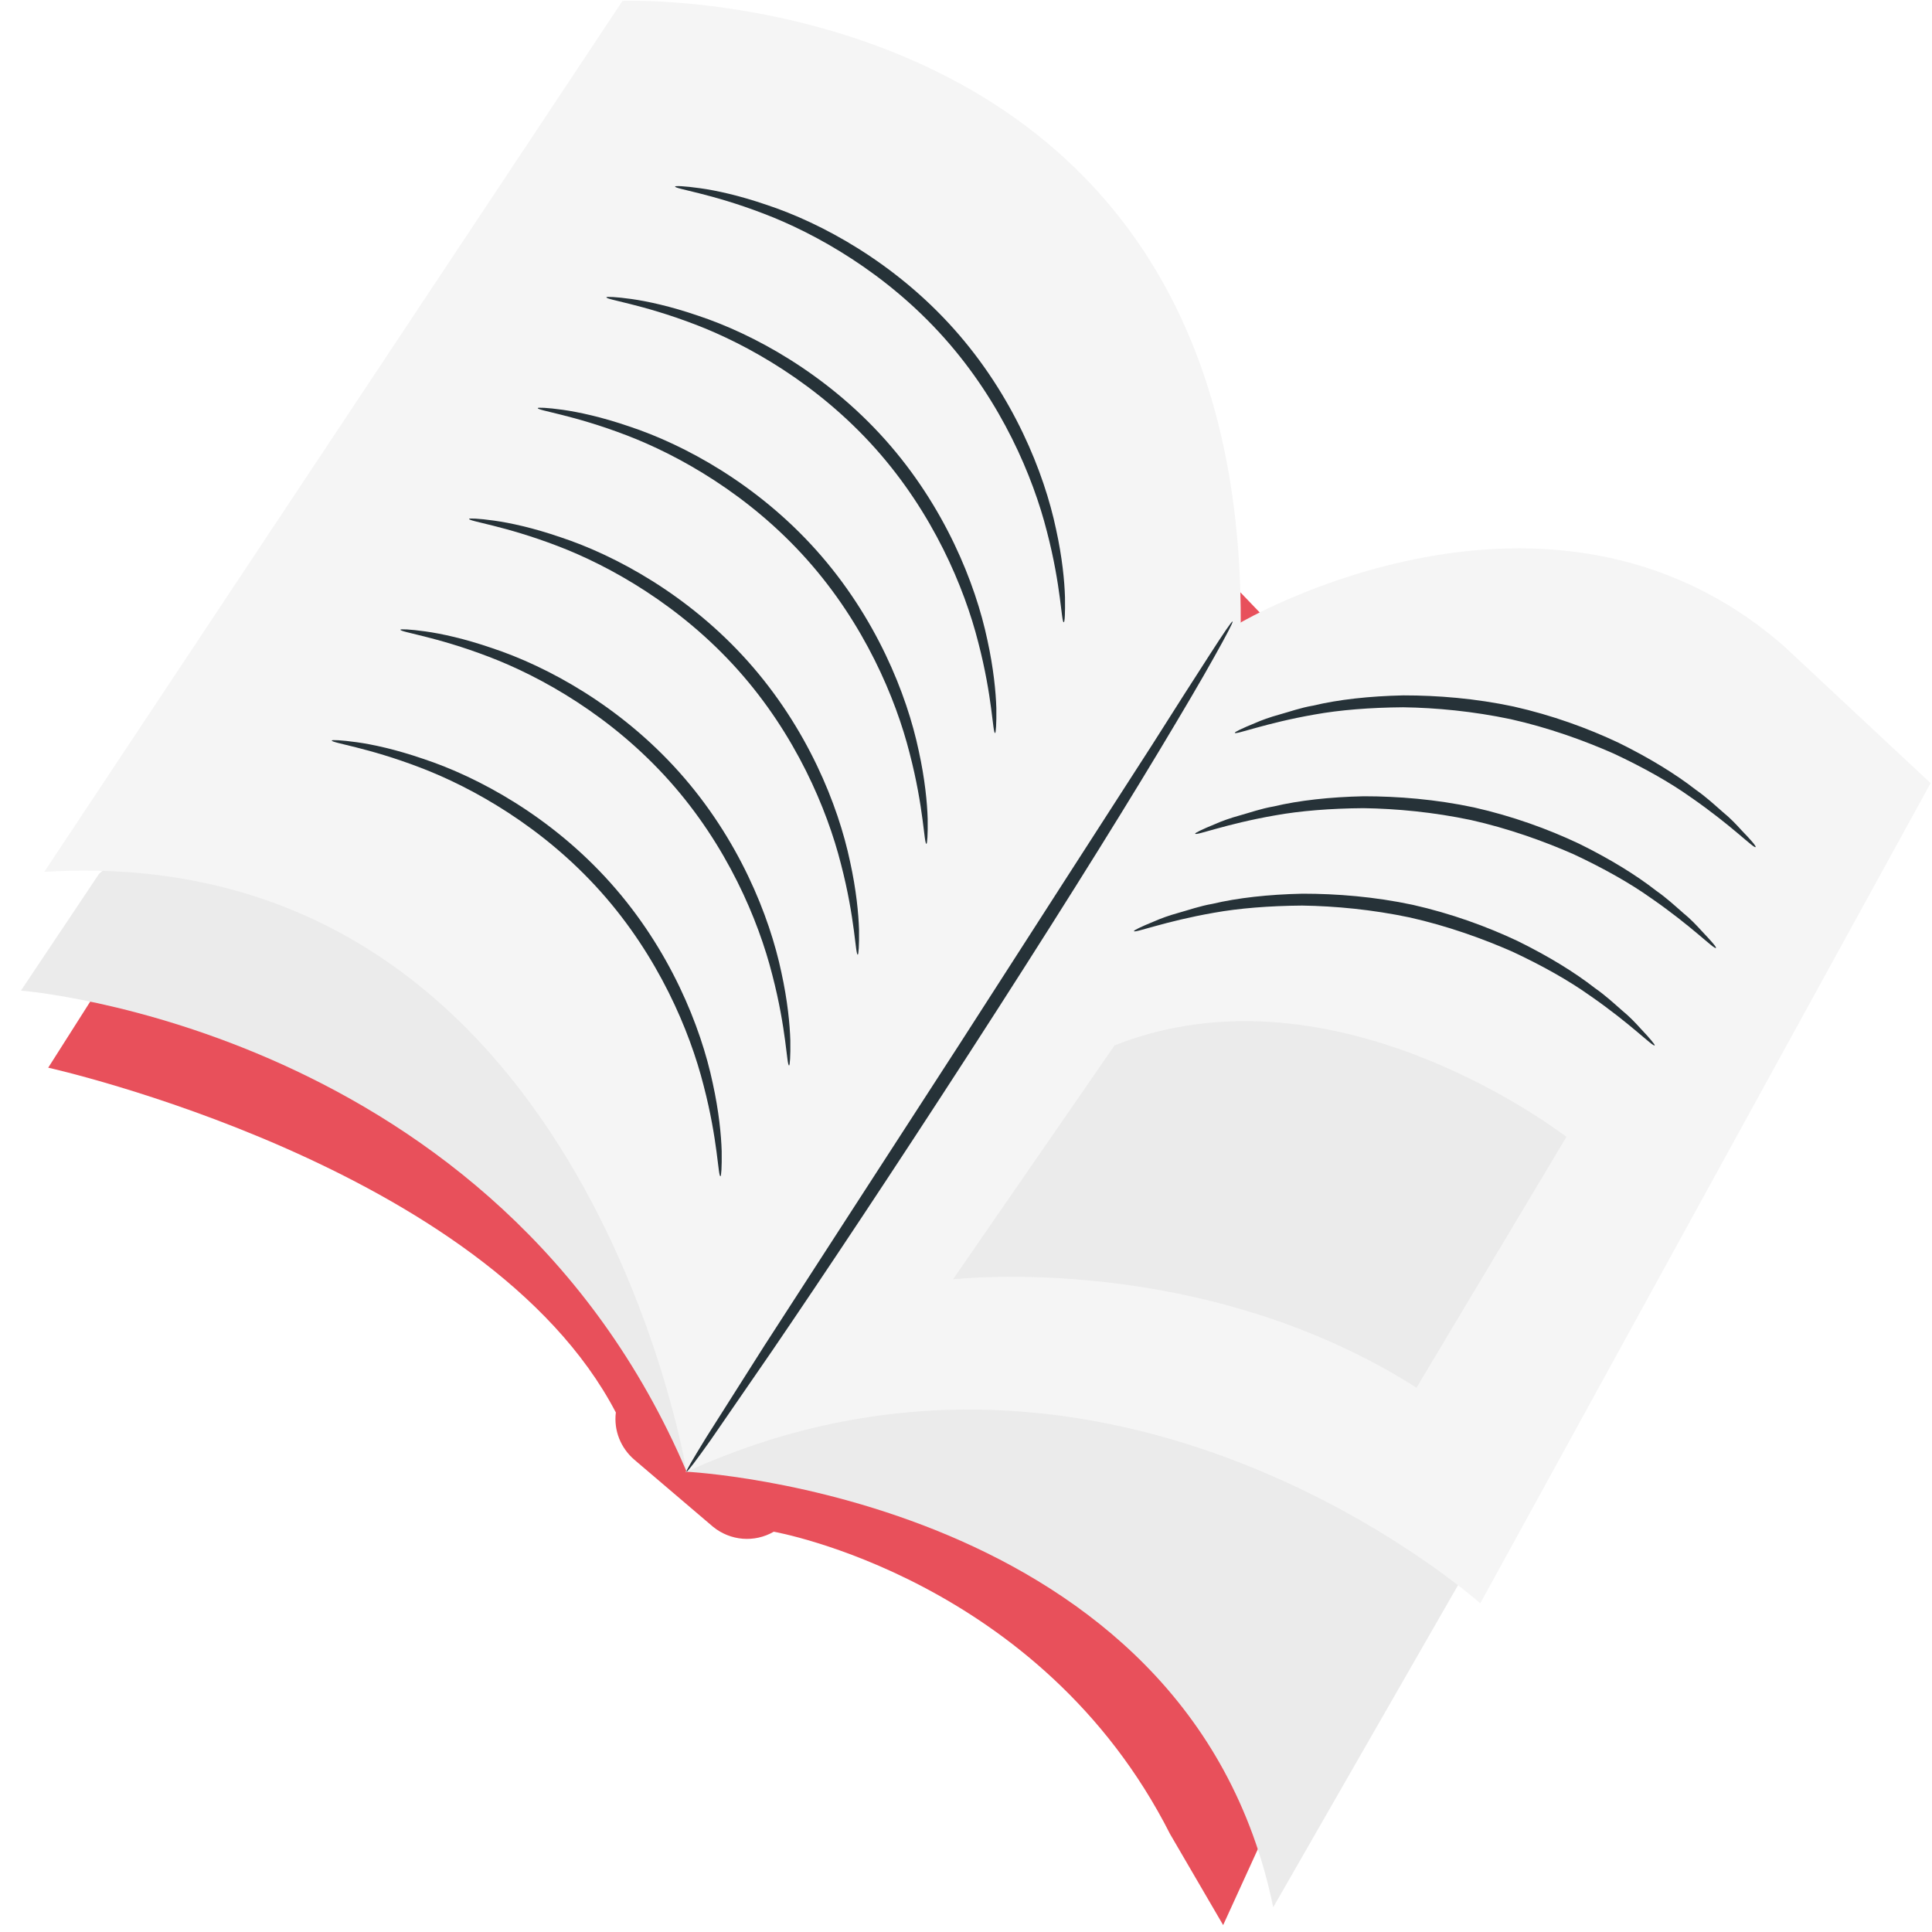 <svg width="68" height="68" viewBox="0 0 68 68" fill="none" xmlns="http://www.w3.org/2000/svg">
<path d="M3.172 35.258L1.697 37.579C1.697 37.579 17.131 41.008 21.676 49.715C21.598 50.343 21.842 50.962 22.331 51.381L25.096 53.737C25.707 54.234 26.553 54.304 27.234 53.911C27.234 53.911 36.63 55.56 41.184 64.555L43.051 67.757L57.761 35.546L28.385 4.932L3.172 35.258Z" fill="#E8505B"/>
<path d="M3.486 30.756L0.737 34.866C0.737 34.866 17.497 36.174 24.163 51.791L34.867 30.32C34.867 30.32 7.289 27.293 3.486 30.756Z" fill="#EBEBEB"/>
<path d="M21.912 0.029C21.912 0.029 43.74 -0.826 43.67 21.91L24.163 51.791C24.163 51.791 20.533 29.526 1.558 30.687L21.912 0.029Z" fill="#F5F5F5"/>
<path d="M24.162 51.8C24.162 51.8 41.847 52.664 44.813 67.129L61.093 38.757L42.989 22.948L24.162 51.8Z" fill="#EBEBEB"/>
<path d="M43.636 21.928C43.636 21.928 54.507 15.506 62.786 22.739L67.951 27.564L52.099 56.433C52.099 56.433 39.239 44.908 24.128 51.818L43.636 21.928Z" fill="#F5F5F5"/>
<path d="M24.162 51.8C24.136 51.782 24.389 51.355 24.86 50.587C25.383 49.758 26.073 48.677 26.901 47.368C28.69 44.602 31.081 40.903 33.733 36.811C36.367 32.711 38.749 29.012 40.538 26.237C41.367 24.929 42.056 23.847 42.588 23.027C43.077 22.268 43.356 21.858 43.382 21.875C43.408 21.892 43.181 22.329 42.736 23.123C42.3 23.908 41.637 25.033 40.808 26.412C39.151 29.169 36.786 32.938 34.117 37.064C31.447 41.191 28.987 44.89 27.172 47.551C26.291 48.825 25.567 49.88 25.008 50.692C24.494 51.416 24.188 51.817 24.162 51.8Z" fill="#263238"/>
<path d="M61.791 29.814C61.73 29.875 60.962 29.064 59.497 28.052C58.773 27.537 57.848 27.014 56.783 26.517C55.71 26.046 54.489 25.609 53.172 25.313C51.845 25.034 50.554 24.911 49.385 24.894C48.216 24.903 47.152 24.99 46.279 25.147C44.526 25.452 43.487 25.871 43.461 25.793C43.452 25.766 43.697 25.644 44.168 25.452C44.403 25.348 44.691 25.243 45.04 25.147C45.389 25.051 45.773 24.911 46.227 24.833C47.108 24.623 48.19 24.501 49.394 24.475C50.598 24.475 51.924 24.58 53.276 24.868C54.629 25.173 55.876 25.627 56.967 26.142C58.048 26.674 58.973 27.241 59.689 27.799C60.064 28.061 60.36 28.34 60.631 28.576C60.91 28.802 61.12 29.029 61.294 29.221C61.643 29.579 61.817 29.788 61.791 29.814Z" fill="#263238"/>
<path d="M60.395 33.365C60.334 33.426 59.566 32.615 58.1 31.603C57.376 31.088 56.451 30.565 55.387 30.067C54.314 29.596 53.092 29.16 51.775 28.863C50.449 28.584 49.158 28.462 47.989 28.445C46.819 28.453 45.755 28.541 44.883 28.698C43.129 29.003 42.091 29.422 42.065 29.343C42.056 29.317 42.3 29.195 42.771 29.003C43.007 28.898 43.295 28.794 43.644 28.698C43.993 28.602 44.377 28.462 44.83 28.384C45.712 28.174 46.793 28.052 47.997 28.026C49.201 28.026 50.527 28.131 51.88 28.419C53.232 28.724 54.48 29.177 55.57 29.692C56.652 30.224 57.577 30.791 58.292 31.35C58.667 31.612 58.964 31.891 59.234 32.126C59.514 32.353 59.723 32.58 59.898 32.772C60.238 33.13 60.421 33.339 60.395 33.365Z" fill="#263238"/>
<path d="M58.24 36.794C58.179 36.855 57.412 36.044 55.946 35.032C55.222 34.517 54.297 33.993 53.233 33.496C52.16 33.025 50.938 32.589 49.621 32.292C48.295 32.013 47.003 31.891 45.834 31.873C44.665 31.882 43.601 31.969 42.728 32.126C40.975 32.432 39.937 32.85 39.91 32.772C39.902 32.746 40.146 32.624 40.617 32.432C40.853 32.327 41.141 32.222 41.489 32.126C41.839 32.03 42.222 31.891 42.676 31.812C43.557 31.603 44.639 31.481 45.843 31.455C47.047 31.455 48.373 31.559 49.725 31.847C51.078 32.153 52.325 32.606 53.416 33.121C54.498 33.653 55.422 34.22 56.138 34.779C56.513 35.04 56.81 35.319 57.08 35.555C57.359 35.782 57.569 36.009 57.743 36.201C58.083 36.558 58.258 36.776 58.24 36.794Z" fill="#263238"/>
<path d="M25.358 41.401C25.271 41.409 25.271 40.144 24.765 38.208C24.276 36.279 23.177 33.662 21.144 31.385C19.111 29.108 16.642 27.721 14.784 27.014C12.917 26.299 11.661 26.15 11.678 26.063C11.678 26.037 12.001 26.046 12.559 26.124C13.126 26.203 13.929 26.377 14.897 26.709C16.825 27.346 19.399 28.733 21.493 31.08C23.587 33.426 24.669 36.14 25.087 38.129C25.305 39.124 25.384 39.952 25.401 40.52C25.41 41.087 25.384 41.401 25.358 41.401Z" fill="#263238"/>
<path d="M27.774 37.501C27.687 37.51 27.687 36.244 27.181 34.308C26.692 32.38 25.593 29.762 23.56 27.485C21.527 25.208 19.058 23.821 17.2 23.114C15.333 22.399 14.076 22.25 14.094 22.163C14.094 22.137 14.417 22.146 14.975 22.224C15.542 22.303 16.345 22.477 17.313 22.809C19.241 23.446 21.815 24.833 23.909 27.18C26.003 29.527 27.085 32.24 27.503 34.229C27.721 35.224 27.8 36.053 27.817 36.62C27.826 37.187 27.8 37.501 27.774 37.501Z" fill="#263238"/>
<path d="M30.191 33.601C30.104 33.61 30.104 32.344 29.598 30.408C29.109 28.48 28.01 25.862 25.977 23.585C23.944 21.308 21.475 19.921 19.617 19.214C17.75 18.499 16.494 18.351 16.511 18.263C16.511 18.237 16.834 18.246 17.392 18.324C17.959 18.403 18.762 18.577 19.73 18.909C21.658 19.546 24.232 20.933 26.326 23.28C28.42 25.627 29.502 28.34 29.92 30.329C30.139 31.324 30.217 32.153 30.235 32.72C30.243 33.287 30.217 33.601 30.191 33.601Z" fill="#263238"/>
<path d="M32.608 29.701C32.521 29.71 32.521 28.445 32.015 26.508C31.526 24.58 30.427 21.962 28.394 19.685C26.361 17.408 23.892 16.021 22.034 15.314C20.167 14.599 18.91 14.451 18.928 14.363C18.928 14.337 19.251 14.346 19.809 14.424C20.367 14.503 21.179 14.677 22.147 15.009C24.075 15.646 26.649 17.033 28.743 19.38C30.837 21.727 31.919 24.44 32.337 26.429C32.556 27.424 32.634 28.253 32.651 28.82C32.66 29.387 32.634 29.701 32.608 29.701Z" fill="#263238"/>
<path d="M35.024 25.801C34.937 25.81 34.937 24.545 34.431 22.608C33.942 20.68 32.843 18.062 30.81 15.785C28.777 13.508 26.308 12.121 24.45 11.414C22.583 10.699 21.326 10.551 21.344 10.463C21.344 10.437 21.667 10.446 22.225 10.524C22.784 10.603 23.595 10.777 24.563 11.109C26.491 11.746 29.065 13.133 31.159 15.48C33.253 17.827 34.335 20.54 34.753 22.529C34.971 23.524 35.05 24.353 35.068 24.92C35.076 25.487 35.05 25.801 35.024 25.801Z" fill="#263238"/>
<path d="M37.441 21.901C37.354 21.91 37.354 20.645 36.848 18.708C36.359 16.78 35.26 14.163 33.227 11.886C31.194 9.608 28.725 8.221 26.867 7.515C25 6.799 23.744 6.651 23.761 6.564C23.761 6.537 24.084 6.546 24.642 6.625C25.209 6.703 26.012 6.878 26.98 7.209C28.908 7.846 31.482 9.233 33.576 11.58C35.67 13.927 36.752 16.64 37.17 18.63C37.389 19.624 37.467 20.453 37.484 21.02C37.493 21.587 37.476 21.901 37.441 21.901Z" fill="#263238"/>
<path d="M39.229 36.794L33.541 45.03C33.541 45.03 42.239 44 49.856 48.842L55.134 40.013C55.125 40.022 47.064 33.697 39.229 36.794Z" fill="#EBEBEB"/>
</svg>
